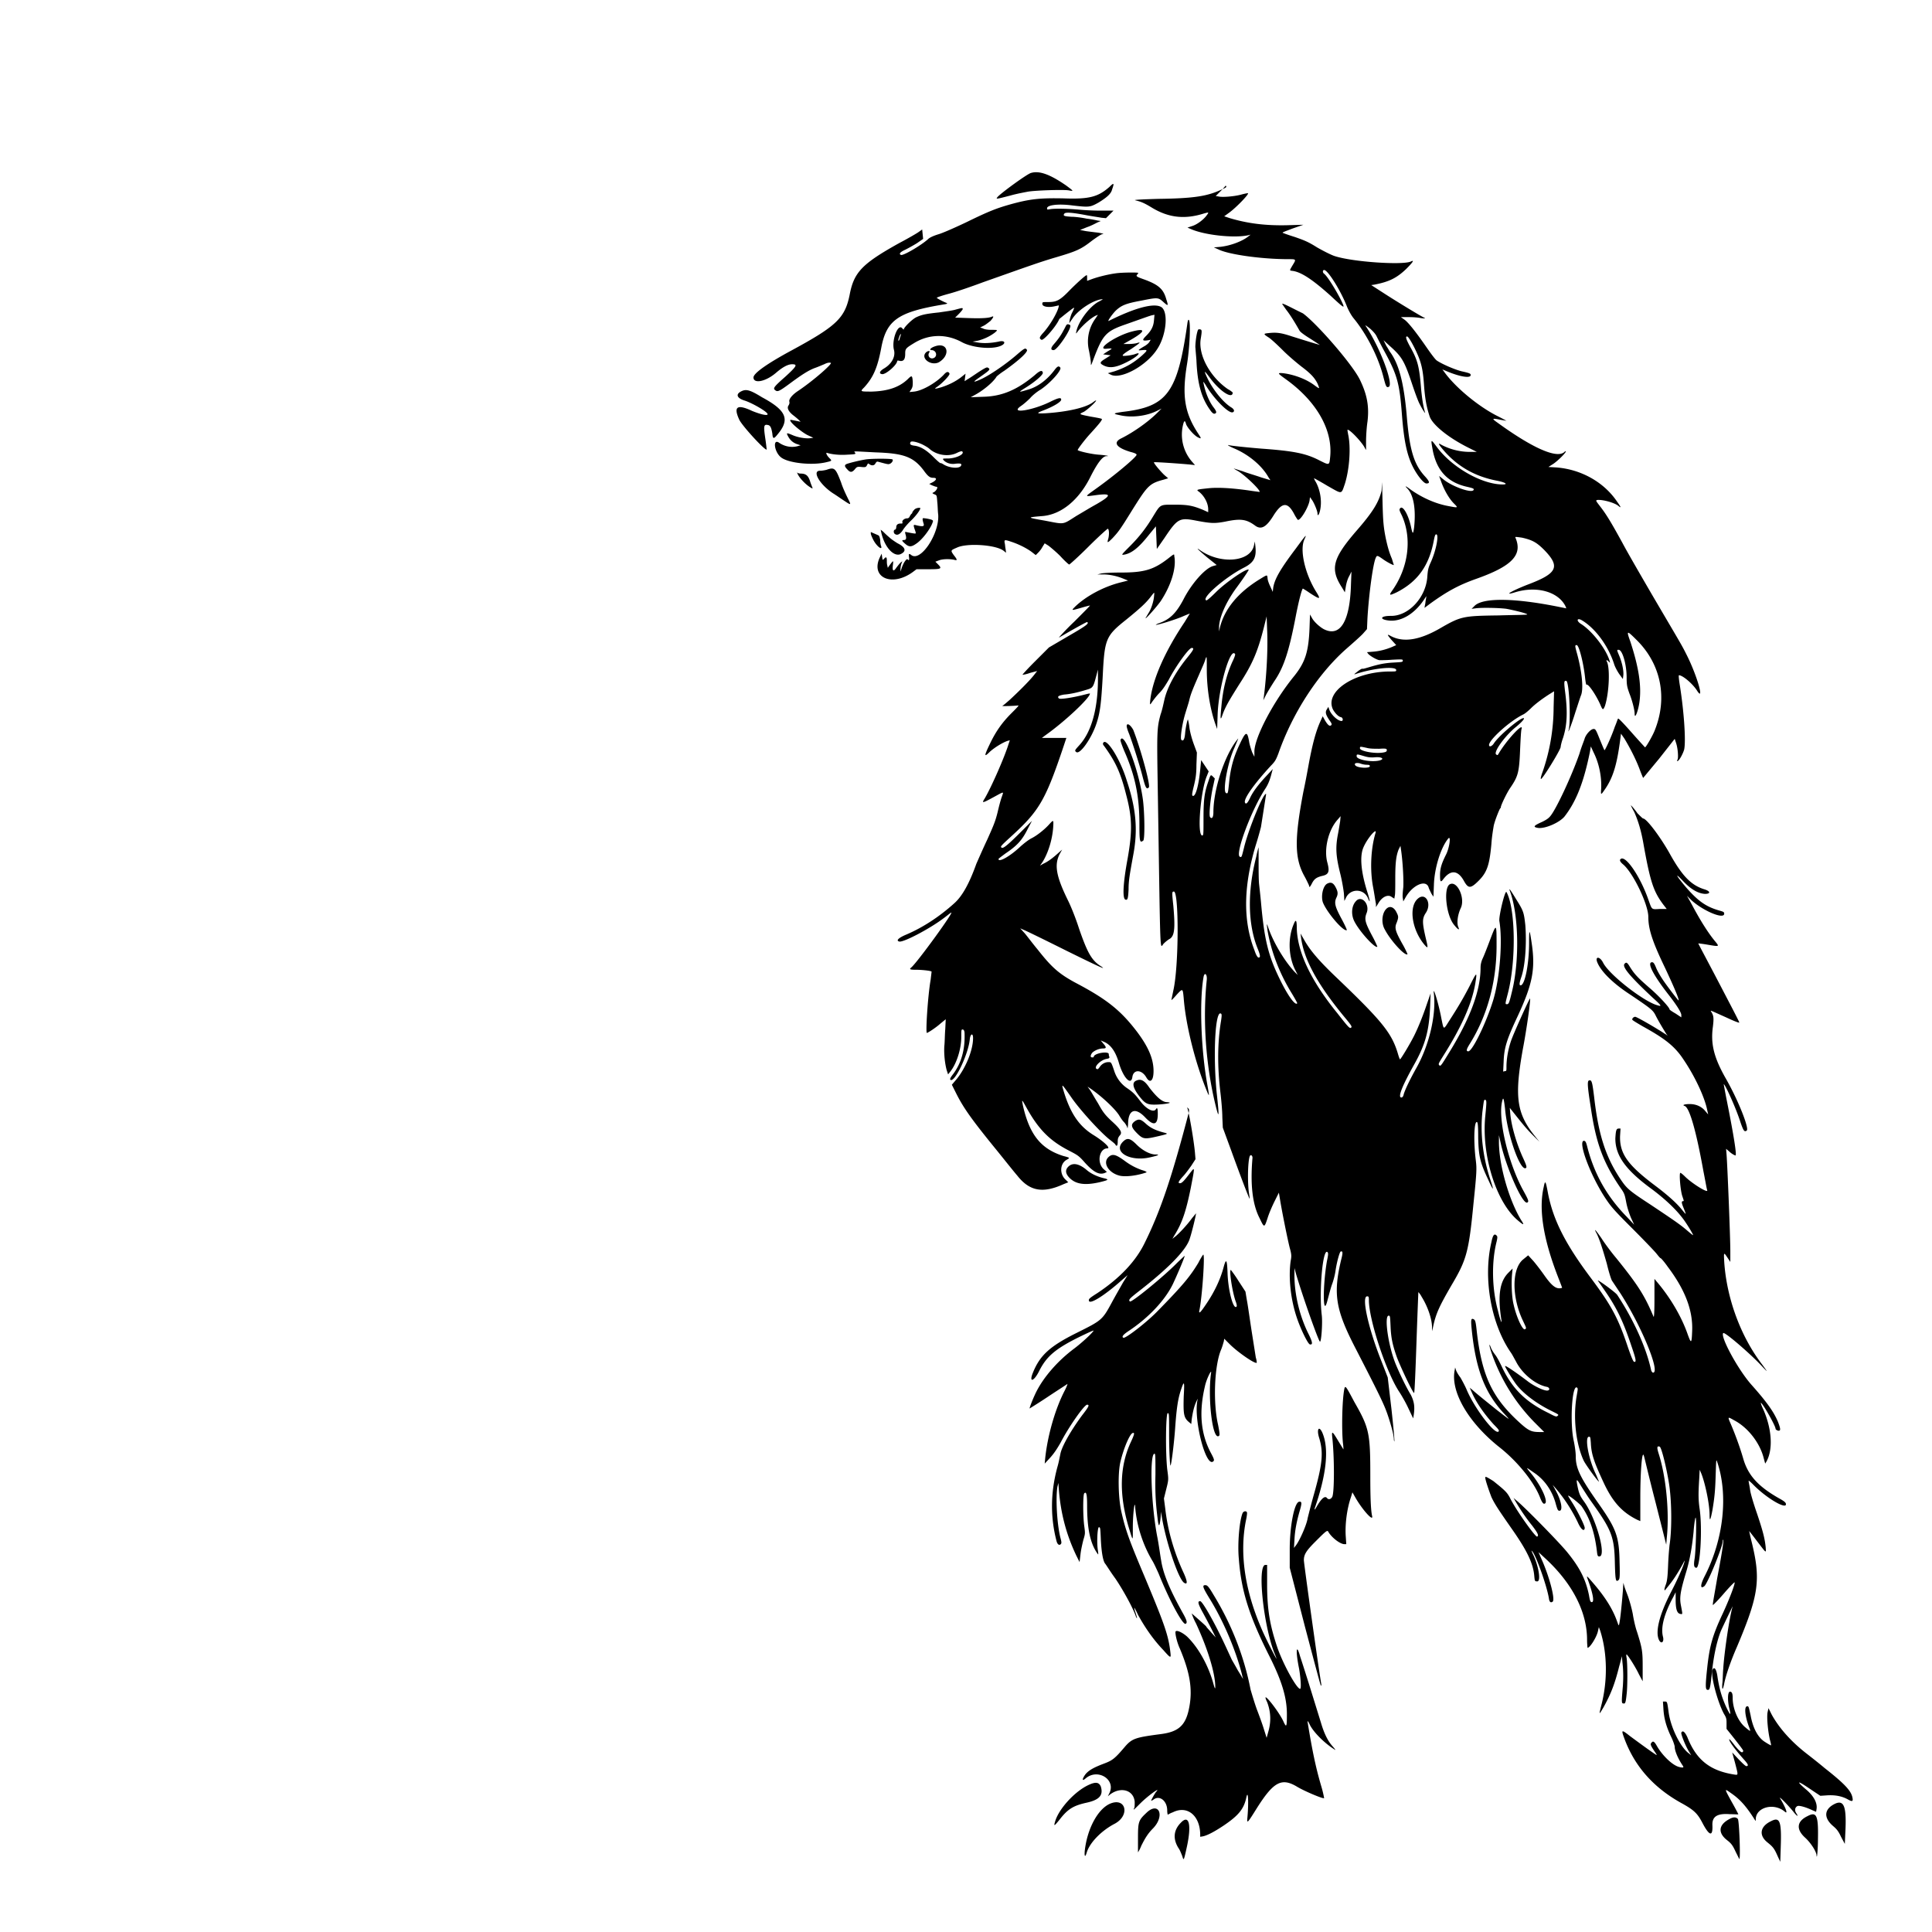<svg xmlns="http://www.w3.org/2000/svg" viewBox="0 0 410 410"><path d="M218.8 36.7c-.8.2-6.3 4.2-7.1 5.1-.4.5-.4.5 2.7-.3 1.4-.4 3.1-.7 3.6-.8 1.4-.3 7.8-.5 8.8-.3 1.1.2 1.1.2-.5-1-3.6-2.5-5.8-3.2-7.5-2.7m16.6 3c-2.4 2.1-4.3 2.6-9.7 2.4-5-.1-7.1.1-11.4 1.3-2.8.8-4.4 1.4-9.1 3.7-2.3 1.1-5 2.3-6 2.6-1 .3-1.9.7-2.2 1-1.4 1.3-5.3 3.6-5.8 3.4-.5-.2-.2-.6.9-1.1.6-.3 1.7-.9 2.5-1.4l1.3-.9-.1-1-.1-1-.7.5c-.4.3-2.3 1.4-4.2 2.4-7.9 4.4-9.6 6.2-10.5 11-1 4.9-2.8 6.6-12.2 11.7-5.2 2.8-8.2 4.9-8.2 5.8 0 1.4 2.6.9 4.8-1 1.4-1.2 2.5-1.8 3.4-1.8 1.2 0 1 .4-1.4 2.6-2.5 2.2-2.7 2.5-2.2 2.9.5.4.8.3 3.1-1.4 2.7-2 4-2.8 5.3-3.3.6-.2 1.5-.6 2-.8.6-.3 1-.4 1.4-.3.5.1-3.7 3.8-7 6-1.2.8-1.9 1.7-1.8 2.2.1.3 0 .6-.2.9-.3.5 0 1.2 1 2 .4.3 1 .8 1.2 1l.4.4-1-.2c-.5-.1-1-.2-1.1-.2-.1 0-.1 0-.1.1 0 .5 2.3 2.4 3.6 3.1l1.3.6-.7.1c-1.1.1-2.7-.2-3.8-.7-1.2-.5-1.3-.5-.8.4.4.7 1 1.3 2 1.6l.6.2-.7.2c-1.2.3-2.6.1-3.8-.7-1.5-1.1-1.1 2 .4 3.1 1.6 1.2 6.6 1.7 9.5 1 1.3-.3 1.3-.3.7-.9-.6-.6-.8-1.2-.5-1.1.9.3 2.5.5 4.1.4 2-.1 2.1-.1 1.8-.5-.2-.2-.1-.2.4-.2.3 0 2.1.1 4 .2 5.9.2 8 .9 10.2 3.8 1 1.4 1.4 1.6 2.1 1.6.9 0 .6.6-.5 1.1l-.4.2.6.3c.3.1.7.3.9.3.5 0 0 .9-.6 1.2-.3.1-.3.2.2.4s.5.2.6 1.6c.1.8.1 2 .2 2.7.3 4-3.7 10.1-5.7 8.6-.5-.4-.6-.3-.5.4.1.7 0 .8-.3.5-.2-.2-.8.6-1.2 1.7l-.3.9v-.6c0-.3.1-.8.2-1.1l.2-.5-.4.3c-.2.2-.6.7-.9 1.1-.6.9-.9.7-.7-.7.1-.9.1-.9-.6 0l-.5.7-.1-.5c-.1-.3-.1-.7-.1-1.1 0-.7-.2-.8-.6-.3-.3.3-.3.3-.4-.4l-.1-.7-.4.8c-2 4.3 2.6 6.3 7 3.1l.8-.6h2.5c2.8 0 3-.1 2-1.1l-.5-.5.8-.3c.8-.3 2.3-.3 3.2-.1.7.2.7 0-.1-1-.7-1-.7-1 .7-1.6 2.1-1 8.3-.6 9.9.7l.5.4-.1-.8c-.1-.4-.1-1-.2-1.3-.1-.7 0-.7 1.5-.2 1.5.5 3.1 1.3 4.2 2.1l.9.7.5-.5c.3-.3.7-.8.9-1.2l.5-.8.8.5c.4.3 1.6 1.3 2.5 2.2.9 1 1.8 1.8 1.9 1.8.1 0 2-1.7 4.1-3.8s4-3.8 4.1-3.8c.3.2.3 1.3.1 2.1-.3 1-.2 1 .9-.1 1.3-1.4 1.6-1.8 4.2-6 3.2-5.1 3.6-5.6 6.6-6.4l1-.3-.7-.6c-.7-.6-2.5-2.7-2.3-2.8.1-.1 5.8.3 7.8.5l.9.1-.7-.8a8.77 8.77 0 0 1-1.8-7.9c.2-.8.4-.8.6 0 .3.8 1.7 2.4 2.5 2.8.8.4.8.3 0-.9-2.8-4.3-3.4-7.9-2.3-14.6.6-3.7.8-9 .4-9.4-.1-.1-.2 0-.3.6-2.1 14.9-4.3 17.8-13.7 18.9-2.1.3-2.2.4-.7.7 2.5.6 5.7.2 7.9-.9l1-.5-.9.9c-1.9 1.9-5 4.1-7.6 5.4-1.9.9-1.1 2 1.9 2.9.8.2 1.3.4 1.3.6 0 .5-4.8 4.5-8.6 7.2-2.5 1.8-2.5 1.7-.2 1.4 3.6-.5 3.6 0 .1 2-1.1.6-2.9 1.7-4.1 2.4-3 1.9-2.4 1.8-6.6 1-4-.7-4-.7-.4-1 3.9-.4 7.5-3.4 9.9-8.1 1.6-3.2 2.7-4.6 3.5-4.6.9 0-.2-.2-1.5-.3-1.7-.1-4.6-.8-4.6-1 0-.2 1.5-2.2 2.7-3.5 2.1-2.3 2.6-3 2.4-3.1-.1-.1-1.2-.3-2.4-.5-2.5-.5-2.5-.5-1.4-1 .7-.4 2.6-2.1 2.6-2.4 0-.1-.3.1-.7.4-1.5 1.1-5.3 2-10 2.3-1.9.1-2.1 0-.5-.6 2.1-.8 3.8-1.8 3.8-2.3 0-.5-.6-.4-2.4.5-3.7 1.8-8.6 2.6-6.2.9.6-.4 1.4-1.1 2-1.7.5-.6 1.5-1.4 2.2-1.8 2.1-1.4 4.6-4.2 4.2-4.7-.3-.4-.6-.3-1.2.5-1.5 2-3.5 3.6-5.7 4.2-2 .6-2.1.6-.5-.4 2.1-1.3 3.8-2.8 3.7-3.2-.1-.6-.6-.5-1.7.5-3.7 3.1-6.9 4.5-10.9 4.6l-2.7.1.9-.5c1.7-.9 3.9-2.7 4.6-3.9.1-.1.8-.7 1.6-1.2 3.1-2.2 5.2-4.1 4.8-4.5-.3-.4-.5-.3-1.8.8-2.6 2.3-6.3 4.8-8.2 5.6-1.4.6-1.5.5-.2-.4 2.4-1.7 2.6-1.8 1.9-2.2-.2-.1-.6.1-2 1-.9.6-1.9 1.3-2.3 1.5l-.6.4.1-.8.1-.8-1 .8c-1.2.9-2.6 1.6-4.2 2.1-1.4.4-1.6.4-.7-.2 1.1-.8 2.6-2.4 2.5-2.7-.2-.5-.6-.5-1.2.2-1.6 1.7-4.5 3.4-6.3 3.6l-1 .1.4-.6c.3-.5.3-.8.3-1.6-.1-1.4-.2-1.4-1.1-.5-1.8 1.7-4.2 2.5-7.6 2.6-2.5 0-2.5 0-1.6-.9 1.9-2.1 2.8-4.1 3.6-8.3 1.1-6 3.6-7.7 13.3-9.3.7-.1.8-.2.6-.3-.8-.3-2.1-1-2.1-1.1 0-.1 1.2-.5 2.7-.9 1.5-.4 4.7-1.5 7.1-2.4 9.9-3.5 12.1-4.3 15.5-5.3 4.4-1.3 5.3-1.7 7.6-3.5 1.1-.8 2-1.4 2.2-1.4.7 0-.3-.3-1.5-.4-.7-.1-1.7-.2-2.2-.3l-1-.2 1.5-.6c.9-.3 1.8-.8 2.2-1l.7-.3-.7-.1c-.4-.1-1.4-.3-2.3-.4-.9-.2-2.4-.4-3.2-.4-1.6-.1-1.9-.2-1.5-.7.3-.3 1.7-.2 4.8.4 1.1.2 2.5.4 3 .5l1 .1.8-.8.8-.8h-2.7c-1.5 0-3.5-.1-4.5-.2-2.1-.2-5.3-.3-6.3-.1-.6.1-.6.1-.6-.2 0-.7 2.4-1 5.4-.6 3.5.4 3.7.4 5.5-.6 1.8-1.1 2.7-1.9 2.9-2.8.5-1.4.4-1.5-.6-.5m23.9.5c-3 1.4-5.7 1.9-13.4 2-3.5.1-5.4.2-5 .3 1.2.3 1.8.5 3.6 1.6 3.5 2.1 6.9 2.5 11 1.2 1.1-.3 1.1-.3.5.5-.6.8-2 1.9-3.1 2.2l-.9.3.7.3c2.9 1.3 9.3 2 12.3 1.3l.4-.1-.4.3c-1.3 1.1-4 2.1-6.2 2.3l-1.2.1.9.4c2.1 1.1 9.2 2.1 14.9 2.1 1.7 0 1.7 0 .9 1.3-.7 1.2-.7 1.1.1 1.2 1.8.3 4.1 1.8 7.9 5.2 2.9 2.7 3 2.7 2.7 1.9-.8-1.9-3.2-5.9-4-6.5-.4-.3-.3-.8 0-.8.8 0 3.6 4.5 4.9 7.9.4.9.9 1.8 1.4 2.4 2.7 3.3 5.2 8.1 6.3 12.5.5 1.9.6 2.2 1.1 2 1.1-.4-1.7-8.1-4.8-12.8-.3-.4-.1-.3.8.4.7.6 1.2 1.2 1.4 1.6.2.4.9 1.8 1.6 3.1 2.8 5.1 3.3 6.9 3.8 13.5.4 5.3 1 8.4 2.2 10.9.9 1.9 2.4 3.8 3 3.8.8 0 .7-.4-.3-1.5-2.4-2.6-3.3-5.7-3.9-13.2-.6-6.6-1.6-10.6-3.5-13.2-.1-.1-.4-.7-.8-1.3l-.6-1.2 1.2 1.1c2.7 2.4 3.2 3.2 4.9 8.3.6 1.8 1.3 3.7 1.6 4.2.6 1.2 1.3 2.2 1.1 1.7-.4-1.4-.6-2.8-.8-4.7-.4-5-.7-6.3-2.4-9.3-.8-1.5-1-2.1-.6-2.1.3 0 1.4 1.9 2.3 4 .8 1.9 1.1 3.4 1.3 6.4.2 2.7.5 4.5 1.2 6.6.6 1.7 3.8 4.4 8.2 6.6l1.8.9h-1.5a13 13 0 0 1-6-1.5c-.8-.5-.7-.2.4 1.1 3 3.5 6.7 5.6 11.3 6.5 2.1.4 2.6.9.9.8-4.4-.2-10.6-3.8-13.7-8.1-1.2-1.6-1.2-1.6-.7 1.1.9 4.2 3.2 6.6 7.2 7.5 1.3.3 1.6.4 1.4.7-.4.7-4.4-.7-6.3-2.2l-1-.8.4 1.1c.7 2 1.8 3.8 2.7 4.7 1 1 1 1-1.1.6-2.8-.5-5.6-1.8-7.9-3.4-1.2-.9-1.5-1-.9-.4 1.4 1.4 1.9 4.4 1.5 8.3-.2 1.5-.3 1.5-.6.2-.5-2.6-1.7-4.8-2.3-4.3-.3.3-.3.4.3 1.6 2.2 4.9 1.4 11.1-2.1 16-.7 1-.5 1 1 .3 4.5-2.3 6.9-5.7 7.9-11.1.2-1 .3-1.2.5-1.2.6 0 0 3.4-1.2 6-.5 1.1-.6 1.6-.7 3-.3 4.4-4 8.4-7.8 8.3-2.3 0-2.4.8-.2 1 2.5.2 5.2-1.4 7.2-4.3l.6-.9-.1.7c-.1.4-.1.9-.2 1.2l-.1.6 1.2-.9c3.6-2.6 6-3.9 9.6-5.2 7.7-2.7 10.1-5.1 8.5-8.8-.1-.2 0-.2 1.4 0 2.2.5 3.1 1 4.7 2.6 3.5 3.6 2.8 5-3.6 7.4-3.3 1.3-5.2 2.4-2.6 1.6 4.5-1.4 9.1-.2 10.7 2.9l.2.5-1.5-.3c-9.4-1.9-16-2-17.9-.3l-.7.7.8-.1c1.3-.2 5.2-.1 6.6.1 1.6.3 4.5 1 4.4 1.2-.1.1-2.8.1-6.1.2-7.6.1-8 .2-12.5 2.8-4.2 2.4-7.6 3-10.3 1.6-.9-.5-.9-.4.1.8l1 1.1-.9.4c-1.2.5-2.6.9-4.1 1l-1.2.1.3.4c.5.5 1.9 1.3 2.4 1.3.3 0 1.5 0 2.7-.1 2.1-.1 2.2-.1 2.2.2 0 .3-.2.3-1.9.4-2 .1-3.3.4-5.3 1-.7.2-1.3.4-1.4.3-.1 0-.5.2-1 .6-.5.4-.8.6-.6.6 3.8-1.3 8.8-1.8 8.8-.9 0 .3-.1.3-1.3.3-7.6 0-14 4.3-12.1 8.1.4.7 1.1 1.5 1.7 1.6.4.1.5.8.1.8-.8 0-2.2-1.3-2.6-2.4l-.2-.6-.3.5c-.4.6-.3 1.1.5 2.3.5.7.6.9.4 1.1-.3.3-.7 0-1.3-1l-.5-.9-.5 1.1c-1 2.2-1.7 5-2.4 8.7-.2 1.1-.7 3.9-1.2 6.2-1.9 10-1.9 14.1.2 17.9.5.9.9 1.8 1 2 0 .5.2.4.6-.4.5-1 1-1.3 2.1-1.6 1.5-.3 1.7-.9 1.2-2.8-.8-2.9.2-7 2.2-9.2l.6-.7-.1 1.1c-.1.6-.3 1.9-.5 2.9-.5 2.7-.4 4.5.5 8.1.4 1.6.7 3.4.8 4.3l.1 1.6.3-.6c.9-2.1 3.8-2.1 4.7 0 .5 1.2.5.7-.1-1.2-1.4-4.4-1.7-7.8-.8-9.7.9-2 2.9-4.2 2.5-2.9-1 3.3-1.2 7.9-.5 11.5.3 1.6.5 3.1.6 3.5v.7l.5-.8c.8-1.4 2.1-2 2.9-1.3l.5.3.1-.6c.1-.3.1-2 .1-3.7 0-3.4.2-4.8.7-6.1l.4-.8.1.7c.4 2.6.6 6.6.5 8.1-.1.9-.2 1.9-.1 2.3l.1.7.4-.7c1.5-2.8 4.5-4.1 5-2.2.1.3.4.9.6 1.3l.4.6.1-2.5c.1-3.5 1.4-7.8 3-9.8.7-.9.3 1.9-.4 3.3-1 2-1.3 3-1.3 4.4 0 1.4.1 1.6.6 1 1.6-2.2 3.2-2.1 4.5.3.9 1.6 1.4 1.6 3.1-.1 1.8-1.8 2.3-3.4 2.7-7.8.1-1.6.4-3.3.5-3.9.3-1.3 1.3-3.7 1.4-3.7.1 0 .1-.1.1-.2 0-.4 1.3-3.1 2-4.1 1.7-2.5 1.9-3.3 2.1-8.3.1-2.2.2-4 .3-4.2.5-1.6-3.3 2.5-4.9 5.3-.2.3-.2.3-.5.1-.6-.5 1.9-4 4.3-5.9 1.2-1 1.9-1.8 1.5-1.8-.8 0-5.3 3.8-6.3 5.4-.4.6-1 .8-1 .3 0-1.1 4.4-5.1 7.3-6.5.4-.2 1.1-.8 1.6-1.3.9-.9 2.5-2.1 4.1-3.1l.8-.5-.1 3.5a42 42 0 0 1-2.3 13.5c-.3.8-.5 1.5-.4 1.6.2.3 4.2-6.2 4.2-6.8 0-.2.2-1.1.5-1.9.9-2.8 1-5.7.4-10.1-.2-1.8-.2-2.1.3-2 .6.2 1 8.4.5 10.4-.3 1.2.7-1.4 1.4-3.7.5-1.5 1-3.1 1.2-3.6.6-1.4.2-5.1-.8-8.8-.5-1.8-.5-1.9-.1-1.9.5 0 1.5 4 1.8 7.1.1.8.2 1.4.3 1.3.4-.2 2 2.2 2.9 4.2.5 1.2.6 1.3 1 .3.9-2.8 1.1-8.1.4-9.4-.2-.4 0-.4.4 0 .3.3.3.3.2-.1-.7-2.5-3.7-6.4-6.1-7.9-1.1-.7-.8-1.4.3-.7 2.8 1.7 5.5 5.4 6.7 9.1.2.7.7 1.6 1.1 2.2l.8 1.1.1-.8c.1-1-.3-2.8-.9-4.2-.5-1.2-.5-1.2-.1-1.2.8 0 1.7 3.1 1.7 5.9 0 1.6.1 2 .6 3.4.6 1.5 1.1 3.5 1.1 4.3 0 1.2.7-.4 1-2.4.5-3.4-.1-7.4-1.9-12.9-.9-2.5-.8-2.5 1.4-.3 5.1 5.1 6.5 12.2 3.8 19-.4 1.1-1.9 3.7-2.1 3.7 0 0-1.3-1.4-2.8-3.1-1.5-1.7-2.8-3.1-2.9-3-.1 0-.3.8-.7 1.7-.7 2.1-2.1 5.1-2.2 5-.1-.1-.5-1.1-1-2.3-.8-2-.9-2.2-1.3-2.2-.6 0-1.6 1.1-1.9 2-.1.4-.7 1.8-1.1 3.2-1.7 4.9-5 11.9-6.2 13.3-.4.5-.9.8-1.7 1.2-1.8.8-2.1 1.1-.9 1.3 1.5.2 4.5-1.1 5.6-2.4 2.5-3.2 4.1-7.3 5.4-13.7l.2-1.2.6 1.3c1.2 2.4 1.7 5.2 1.6 7.6-.1 1.5-.1 1.5.8.2 1.8-2.6 2.6-5.5 3.3-11l.1-.8.7 1c1.1 1.8 2.4 4.3 3.2 6.4.4 1.1.8 2 .8 2l3.4-4.1 3.3-4.2.3.9c.4 1.2.5 3.2.3 3.5-.1.2-.2.3 0 .3.3 0 1.1-1.4 1.4-2.4.4-1.7 0-7.9-.9-13.6-.2-1.2-.3-2.2-.2-2.2.8 0 2.9 1.8 3.8 3.2 1.7 2.7.1-3-2.1-7.4-1.2-2.4-1.2-2.3-7.3-12.7-2.5-4.3-5.4-9.3-6.4-11.2-2.2-4-3.3-5.9-4.7-7.7-1-1.3-1-1.3-.6-1.4 1.2-.1 3.7.6 4.5 1.3.6.5.5.2-.3-.9-2.8-4.2-7.7-6.9-12.9-7.3l-1.7-.1 1.1-.7c1-.7 2.6-2.3 2.6-2.6 0-.1-.2 0-.4.2-1.7 1.3-6.8-1-14.1-6.3-1.3-.9-1.2-1 .7-.6l1.2.2s-.9-.5-2.1-1.1c-3.9-2-8.8-6-11.2-9.4l-.3-.4 1.2.5c2.7 1.1 4.8 1.4 4.8.7 0-.3-.1-.4-1.9-.8-1.6-.4-4.3-1.6-5.3-2.3-.3-.2-1.2-1.4-2.1-2.7-2-2.9-3.9-5.4-4.8-6l-.7-.5h1.7c1 0 2.1.1 2.5.2.7.1 1.2.1.7-.1s-5.3-3.1-8.1-4.9l-3.1-2 .7-.1c3.1-.6 4.7-1.4 6.7-3.3 1.5-1.5 1.8-2 1-1.6-1.7.8-12.5.1-16.3-1.2-.8-.3-2.2-1-3.6-1.8-1.9-1.2-2.7-1.5-4.7-2.2-1.3-.4-2.4-.8-2.6-.9-.1-.1.8-.4 2.1-.9l2.3-.8-3.5.1c-4.7.1-8.4-.4-12.1-1.5l-1.2-.4 1.1-.8c1.5-1.1 4.4-4.1 3.9-4.1-.1 0-.7.1-1.4.3-1.5.4-4 .6-4.8.4l-.6-.1 1.1-1.1c.6-.6 1-1.1 1-1.1.4.3-.1.5-.8.8M236.8 58c-1.5.2-3.6.7-5 1.2l-1.1.4V59c0-.4 0-.6-.1-.6-.2 0-1.7 1.3-3.5 3.1-2.2 2.3-2.9 2.6-4.7 2.6-1.2 0-1.2 0-1.2.4 0 .6 1.3.8 2.6.5.5-.1.9-.2.9-.2 0 1-1.7 4-3.2 5.7-1 1.1-1 1.3-.5 1.6.4.3 3.2-2.9 3.8-4.4.1-.1 2.7-2.2 3.1-2.4.1-.1 0 .3-.3.9-.3.5-.5 1.3-.6 1.7l-.1.7.7-1c1.2-1.9 4.7-4.1 6.4-4.1.1 0-.4.3-1 .6-1.9 1.1-4.2 4.2-4.6 6.3-.1.5-.1.5.5-.3 1.1-1.3 2.6-2.6 3.6-3.1l.5-.2-.6.9a8.29 8.29 0 0 0-1.3 6.7c.2 1 .4 2.2.4 2.6 0 .7 0 .7.6-.9 1.9-5 2.6-5.8 6.6-7.2 4-1.4 5.3-1.9 5.8-2l.5-.1-.1 1.1c-.1 1.4-.6 2.3-1.7 3.4-.9.9-.8 1.1.5.9l.5-.1-.3.5c-.2.3-.7.7-1.1.9-1.5.9-1.4.9-.4.8 1.2-.1 1.2 0 0 1.1-1.8 1.6-3.5 2.6-5.9 3.4l-1.4.4.6.3c2.1 1.1 7.5-1.8 9.8-5.3 2-2.9 2.5-7.9 1-9-1.5-1-5.6.1-11.2 2.9-.4.2.7-1.4 1.5-2.2 1.2-1.1 2.1-1.5 5.4-2.1 3.5-.7 3.6-.7 4.7.3 1 .9 1.1.9.6-.6-.6-2.2-1.7-3.1-4.7-4.2-1.7-.6-1.8-.7-1.4-1.1.1-.1.2-.3.1-.3 0-.1-3.3-.1-4.7.1m35.3 6.5s.4.6.9 1.3c.8 1 1.9 2.8 2.8 4.4.2.3 1 .9 2.3 1.7 1.1.7 2 1.3 2 1.3s-.8-.2-5.9-1.8c-2.4-.8-3.3-.9-5.1-.7-1 .1-1 .2.1.9.5.3 1.9 1.6 3.1 2.8 1.2 1.2 3 2.7 3.9 3.4 2 1.5 2.8 2.4 3.4 3.6.5 1.2.5 1.2-.6.4-1.7-1.3-4.3-2.3-6.7-2.6-1.3-.1-1.2 0 .6 1.3 6.4 4.6 9.9 10.6 9.4 16.3-.2 2-.1 2-2.3.9-2.9-1.5-5.5-2-12.4-2.5-3.6-.3-6.2-.6-6.7-.7-.7-.2-.1.2 1.1.7 3 1.3 5.8 3.6 7.2 6.1l.4.6-2-.6c-1.1-.4-2.9-.9-3.9-1.3-1-.3-1.9-.6-1.9-.6s.4.3.8.5c1.6.9 5 4.2 4.7 4.5l-1.5-.2c-3.9-.6-7.1-.8-9.2-.6-2.8.3-2.8.3-2.1.8 1.1.9 1.9 2.4 1.9 3.7v.6l-1.1-.5c-2.2-.9-3.2-1.1-6.1-1.1-3.1 0-2.9-.1-4.5 2.5-1.5 2.5-3 4.4-4.9 6.3-1.9 1.9-1.9 1.9-1.2 1.8 1.6-.3 3.1-1.5 5.3-4.3l1.4-1.7.1 2.4.1 2.4 1.6-2.3c2.8-4.2 3.2-4.4 6.8-3.7 3.2.6 3.9.6 6.1.2 3.3-.7 4.5-.5 6.3.8 1.3 1 2.4.4 3.9-2 1.8-2.9 3-3.1 4.4-.5.3.6.7 1.2.8 1.3.5.3 2.2-2.5 2.5-4l.1-.8.5.7c.5.8 1.1 2.3 1.1 2.8 0 .6.3.3.5-.5.5-2 .1-4.4-.8-6.1-.3-.5-.5-.9-.4-.9 0 0 1.3.7 2.8 1.6 3.2 1.8 2.9 1.9 3.7-.4 1-3.2 1.3-7.8.7-10.5-.1-.6-.2-1-.1-1 .5 0 2.7 2.3 3.5 3.6.2.4.4.7.4.7v-1.8c0-1 .1-2.9.3-4.2.4-3.3-.1-5.8-1.6-8.9-1.6-3.3-9.2-12-12.1-14.1-2.1-1-4.4-2.3-4.4-2m-69.3 1.2c-.6.2-2.2.4-3.5.6-2.9.3-3.7.5-4.8 1-.9.4-2.7 2.2-2.7 2.6 0 .1-.1 0-.3-.2-.9-1.2-2.3 2.4-1.8 4.5.4 1.4-.4 3-2.1 4-1 .6-1.1 1.1-.4 1.2.8.1 3.2-2 3.2-2.8 0-.1.3-.1.6 0 .8.1 1.1-.4 1.1-1.5s.1-1.2 1.9-2.3c3.1-1.9 6.8-2 10.1-.2 2 1.1 5.9 1.6 8 .9 1.5-.5 1.3-1.4-.2-1-1.5.3-3 .4-4.3.2l-1.2-.2 1.1-.2a10 10 0 0 0 3.6-1.7c.7-.6.7-.6-.7-.6-.7 0-1.5-.1-1.8-.3l-.6-.2.8-.4c.4-.2 1-.7 1.4-1 .6-.7.8-1.1.3-.9-.6.3-2.2.4-5 .3l-2.8-.1.8-.8c.4-.4.8-.9.8-1 0-.3 0-.3-1.5.1m23.5 3.3c-.1.1-.3.6-.6 1.1-.6 1.2-1.4 2.2-2.1 3-.6.7-.7 1.2 0 1.2.8 0 4-4.8 3.5-5.3-.3-.2-.6-.3-.8 0m27.8 1.4c-.3 1-.5 3.2-.4 3.5 0 .2.1 1.3.2 2.5.2 5.1 1.1 8.1 2.9 10.6.4.6.7.8.9.8.6-.1.5-.5-.2-1.4-.9-1.2-1.7-3.1-2.1-5.1-.1-.4 0-.3.4.3 1.6 2.8 4.9 6.2 5.8 5.9.5-.2.3-.7-.4-1.1-1.7-1.1-3.7-3.6-4.9-6-.9-1.9-.8-1.9.4-.3 2.2 3 4.9 4.7 4.9 3.2 0 0-.4-.4-1-.7-3.8-2.6-6.3-7.2-5.8-10.6.3-1.8.3-2.1-.2-2.1-.3-.1-.4.1-.5.5m-14.4.1c-3.5 1.1-7.2 3.8-4.8 3.5 1.3-.1 1.3-.1.1.6l-.9.6.8.1.8.1-1.1.7c-1.3.8-1.3 1-.3 1.5 1.3.6 2.7.4 5.3-1 1.7-.9 2.8-2 1.4-1.5-.7.3-2.5.5-2.7.4-.2-.1.2-.5 1.7-1.4 1.9-1.3 2.3-1.6 1.3-1.3-.3.1-1.1.2-1.7.2h-1.2l1.6-.9c3.3-1.9 3.2-2.6-.3-1.6M191 71.6c-.1.4-.2.7-.3.7-.1 0-.1-.2.2-1 .3-.7.4-.5.1.3m7.4 1.9c-.9.3-1.3.8-.7.8.9 0 1.3 1.1.6 1.6-.8.5-1.6-.3-1.1-1.1.3-.4-.3-.4-.7 0-1.2 1.2 1 2.9 2.7 2.1 2.6-1.5 2-4.4-.8-3.4m-41.2 9.6c-1.1.6-.8 1.4.8 1.9s4.9 2.4 4.9 2.9c0 .4-1.6 0-3.3-.7-3.2-1.5-4-.9-2.7 1.9.7 1.4 5.5 6.6 5.8 6.3 0 0-.1-1.1-.3-2.4-.4-2.7-.3-3 .6-2.8.5.1.7.6.9 1.8.1 1.2.3 1.2 1.1.2 2.7-3.2 1.9-5.1-3.3-7.9-2.6-1.6-3.4-1.8-4.5-1.2m38.5 11.2c.6.3 1.3.7 1.6 1 1.5 1.3 4 1.7 5.8.8.6-.3 1-.4 1.1-.3.6.6-1.4 1.5-3.1 1.5-1 0-1.1 0-.9.3.5.6 1.5 1 2.6.8 1.1-.1 1.4 0 1.1.5-.5.6-2.4.4-3.6-.3-.3-.2-.7-.4-.7-.3-.1 0-.7-.5-1.5-1.3-1.5-1.5-2.7-2.2-3.9-2.4-.9-.1-1.2-.3-1-.7 0-.4 1.2-.2 2.5.4m-12 3.2c-1.3.2-3.7.8-4.1 1-.4.2-.4.5.2 1.1.6.7 1 .7 1.6 0 .4-.5.5-.6 1.4-.5.9.1 1 0 1.2-.4.2-.4.2-.4.5-.2.5.4 1.1.3 1.3-.2.2-.3.3-.4.6-.3 1.9.5 2.1.6 2.5.4.4-.2.7-.7.5-.9-.2-.2-4.5-.2-5.7 0m-8.3 2.2c-.4.1-1 .2-1.3.2-1.9-.1-.2 2.9 2.7 4.8.5.3 1.5 1 2.1 1.4 1.8 1.2 1.8 1.2 1-.4-.4-.8-1.1-2.3-1.4-3.3-1.2-3.1-1.4-3.3-3.1-2.7m-6.2.7c.3.9 1.8 2.5 2.9 3.1.3.2.4.2.3 0 0-.1-.3-.7-.5-1.4-.4-1.2-.9-1.6-2-1.6-.3 0-.6-.1-.7-.2-.1-.2-.1-.2 0 .1m124 3.7c-.6 2.5-1.9 4.6-5.3 8.5-5.1 5.9-5.7 8.1-3.1 12.1l.6 1 .2-1.2c.1-.7.4-1.7.7-2.2l.5-1-.1 2.6c-.2 8-2.3 11.4-5.8 9.6-.9-.5-2.1-1.6-2.5-2.4l-.4-.7-.1 2.9c-.2 5-.9 7.2-3.2 10.1-4.5 5.5-8.4 13-8.5 16v1.2l-.5-1c-.2-.6-.5-1.5-.6-2.1-.4-2.4-.7-2.4-2 .4-1.4 2.9-2 5.3-2.3 8.5-.2 1.8-.2 2.1-.6 1.9-.8-.3.3-6.5 1.8-9.7.9-2.2 1-2.2.3-1.3-2.6 3.5-4.8 10.4-4.8 15.1 0 1-.3 1.5-.7 1-.3-.4.1-4.3.7-6.8l.3-1.4-.4-.4c-.5-.5-.5-.4-1 1.1-.8 2.3-1 3.8-1 7.8 0 3.5 0 3.6-.3 3.6-1.1-.2-.3-9.5 1-12.6l.4-1-.8-1.2-.8-1.2-.2 2.1c-.3 3-.9 5.5-1.5 5.5-.3 0-.3-.3.2-2.3.3-1.3.5-2.2.5-4.3l.1-2.6-.7-1.9c-.4-1.1-.8-2.6-.9-3.5-.1-.9-.3-1.6-.3-1.6-.1-.1-.5 1.7-.6 2.9-.1 1.3-.4 1.8-.8 1.4-.3-.3.2-3.6.9-5.8.3-1 .7-2.2.8-2.7.3-1.2.6-2 2-5.2.6-1.4 1.3-2.9 1.4-3.4.3-.8.3-.8.3 2.2 0 4.1.7 8.3 1.8 11.5l.4 1.1.1-3.1c.2-5.7 2.7-14.4 3.7-12.8.1.1-.2.9-.6 1.7-1.3 2.9-2 6-2.3 9.4-.3 3-.2 3.1.3 1.6.6-1.6 1.3-2.8 3.5-6.3 2.8-4.3 3.9-6.9 5.2-12l.6-2.4.1 2.7c.2 4.1-.1 9.8-.7 14.4l-.1.7.5-1c.3-.6 1.1-1.9 1.8-3 2-2.9 3.1-6.2 4.5-13.4.7-3.7 1.4-6.3 1.6-6.3 0 0 .7.4 1.4.9 2.3 1.5 2.5 1.5 1.3-.4-2.3-3.8-3.4-8.7-2.4-10.9.6-1.3.4-1.1-1.8 1.9-3.4 4.5-4.5 6.5-4.8 8.3l-.1.9-.5-1.1c-.3-.6-.6-1.4-.6-1.8-.1-.8 0-.8-1.8.3-4.5 2.8-7.3 6.2-8.3 10.1l-.2.9v-.8c0-2 1.3-5.1 3.5-8.2 2-2.7 2.8-4 2.8-4.1-.4-.4-4.9 2.7-7 4.8-1 1-1.9 1.8-2 1.7-1.2-.4 4-4.9 7.9-6.9 2.2-1.1 2.8-2.2 2.5-4.7l-.1-.9-.2.9c-.8 3.5-7.2 4-11.5.9-1-.7-.2.1 1.6 1.6l2 1.6-.7.2c-1.7.4-4.7 3.8-6.4 7.2-1.5 2.8-2.8 4.1-5 4.9-.6.2-.9.4-.8.4.5 0 3.8-1 5.5-1.7.9-.4 1.7-.7 1.7-.7l-1.1 1.8c-4.1 6.1-6.8 12.1-7.3 16.6-.1 1.1-.1 1.1.5.2.3-.4.9-1.2 1.5-1.8.7-.7 1.3-1.7 1.9-2.7 1.5-2.9 4.3-6.8 4.9-6.8.6 0 .4.4-.9 2-2.6 3.2-4.3 6.4-4.9 9-.2.9-.5 2.3-.8 3.1-.8 2.9-.8 3.7-.6 16 .6 37.6.4 33.4 1.3 32.6.3-.3.9-.8 1.3-1 1-.7 1.1-2.4.7-7-.3-2.8-.3-3 .1-3 1.1-.2 1.1 15.8-.1 21-.2 1-.4 1.9-.4 2 0 .1.5-.4 1.1-1.1 1.3-1.4 1.3-1.4 1.5.7.4 5.4 2.3 13.2 4.7 19.2.8 2 .8 1.9.3-.9-1.3-7.2-1.7-17.5-.8-22.7.2-1.2.8-.7.7.5-.9 8.5-.2 18.1 1.8 26.4.8 3.3.9 3 .3-2.4-.8-8.2-.3-17.6.9-16.8.2.1.2.4 0 1.7-.7 4.3-.8 9.3-.1 15.1.2 1.7.4 4 .4 5.2l.1 2.2 1.8 4.9c2.1 5.8 3.8 10.2 3.9 10.2 0 0 0-.4-.1-.9-.4-2.4-.3-6.9.1-8.1.2-.5.6-.2.6.3-.5 5.7 0 9.9 1.5 12.8 1 2.1 1 2.1 1.7 0 .3-1 1-2.6 1.5-3.6l.9-1.8.3 1.8c.4 2.4 1.5 7.9 2 9.9.4 1.4.4 1.8.2 2.8-.5 3.6 0 8.3 1.4 12.3.8 2.3 2.3 5.4 2.7 5.4.6.1.6-.4-.3-2.2-1.9-3.8-3-8.4-3-12.5v-1.5l.3 1.1c1.4 4.8 4.7 14.1 5.1 14.5.3.3.6-4 .4-5.6-.6-5 .2-14.2 1.2-13.4.2.2.2.5-.1 1.9-.9 5.2-.9 12.3.1 8.4.3-1.1.7-2.7 1-3.5.3-.8.6-2 .7-2.7.3-2.1.9-4.1 1.1-4.2.5-.2.5.3.1 1.8-1.7 7.2-1.2 10.5 3.1 18.8 5.1 9.9 6 11.8 6.7 13.8.8 2.3 1.4 4.6 1.4 5.4 0 .3.1.5.1.5.1 0-.2-3.1-.6-6.8l-.8-6.8-1.4-3.6c-2.7-6.8-4.2-13.5-3-13.6.3 0 .4 0 .4.8 0 4.2 3.7 15.3 6.4 19.4.6.9 1.5 2.5 2 3.6l1 2.1.1-.6c.3-1.9.1-3-.6-4.4-1.1-1.8-2.5-4.8-3.2-6.5-1.6-3.9-2.5-10.3-1.5-10.3.3 0 .3.1.4 2.2.1 2.5.4 3.9 1.3 6.5.6 1.7 3.4 7.7 3.7 7.7.1 0 .3-4.8.5-10.7.2-5.9.4-10.7.4-10.7s.4.4.7 1c1.2 1.9 2.2 4.6 2.2 6.5v.8l.2-.8c.6-2.9 1.3-4.4 3.9-8.9 3.2-5.4 3.7-7 4.7-17.4.7-6.7.7-7.4.5-9.1-.5-3.9-.4-8.2.2-8.2.2 0 .3.6.3 3.4.1 3.9.4 5.2 2.2 9 1.1 2.4 1.2 2.3.3-.4-1.5-4.6-2.1-9.6-1.6-14.2.3-2.3.3-2.6.6-2.5.3.1.3.4 0 3.5-.8 8.1 2.2 17.9 6.7 21.9 1.5 1.3 1.7 1.3.9.1-2.6-4.3-4.7-11.7-4.7-16.6v-1.4l.4 1.8c1.2 5.2 4.6 12.9 5.6 12.5.4-.2.3-.5-.8-2.5-3.1-5.6-5.3-14.6-4.6-18.6.3-1.5.4-1.3.7 1.2.5 5.8 3.4 13.7 4.5 12.5.1-.2 0-.6-.6-1.9-1.4-3-2.6-7-2.8-9.7l-.1-1.1.4.5c2.3 2.9 3.1 3.9 4.4 5.2l1.5 1.5-1.2-1.5c-3.7-4.7-4.1-8.3-2.3-18.3.7-3.6 1.7-10.5 1.5-10.6-.1-.1-3.4 7.2-4 8.9-.7 2-1 4.1-1 5.6 0 .8 0 .9-.3.9l-.4.1.1-2.1c.1-3 .7-4.8 3-9.7 3.2-6.9 3.8-10.1 2.9-15.8-.4-2.7-.5-2.7-.5.3 0 4.5-.9 9-1.8 9-.3 0-.3-.4.1-1.6.9-2.5 1.2-7.3.9-11.2-.3-2.7-.4-3-1.9-5.4-1.4-2.3-1.6-2.5-1.4-1.9 1.9 5 2.1 14.7.5 21.3-.6 2.5-.7 2.8-1.1 2.8-.4 0-.4 0 .2-2.3 1.8-7 1.6-18.1-.3-21.5-.3-.5-1.7 5.3-1.5 6.2.7 4.2.1 12-1.3 16.7-1.4 4.6-4.4 10.9-5.3 10.9-.5 0-.4-.4.2-1.4 3.8-6 5.8-13.3 5.8-21 0-4.8 0-4.9-1.4-1.2-.6 1.6-1.3 3.4-1.6 4-.3.7-.4 1.3-.4 1.9 0 4.7-2.1 10.5-6.5 17.7-1.9 3.1-2 3.3-2.3 2.9-.2-.2 0-.5.8-1.8 4-6.3 6.2-11.3 6.9-15.6.4-2.5.3-2.4-1.2.6-1.5 2.9-2.6 4.7-4.4 7.5-1.2 1.9-1.1 1.9-1.6-.5-.6-3.3-1.9-7.4-1.6-5.3.5 4.5-1 10.9-3.7 15.7-1.4 2.5-2.4 4.6-2.7 5.6-.1.5-.3.7-.5.7-.8 0 .1-2.3 2.6-6.8 2.5-4.4 3.3-7.4 3.5-12.6l.1-2.7-.8 2.3c-.8 2.4-1.8 4.9-2.7 6.7-.9 1.8-2.9 5.1-3 5-.1-.1-.3-.7-.5-1.4-1.3-4.2-3.3-6.7-12.7-15.7-3.8-3.6-5.8-5.9-7.1-8.2l-.8-1.4.1.8c.6 4.7 3.5 10 9.2 16.9 1.5 1.8 1.7 2.1 1.4 2.3-.3.2-.7-.3-2.9-3.1-5.7-7-8.5-13.1-8.6-18.1 0-1.6-.2-1.9-.6-.9-1.3 2.9-1.2 6.8.2 9.7l.6 1.2-.7-.7c-2.3-2.5-4.6-6.5-5.6-9.5-.3-.9-.3-.7-.1.8.8 4.6 2.6 9.2 5.2 13.4.6 1 1.1 1.9 1.1 2-.4.6-2-1.6-3.7-5.1-2.5-5.1-3.3-8.5-4-16.4-.1-1.1-.3-2.9-.4-3.8-.1-1-.1-3.1-.1-4.8v-3s-.3.9-.5 2c-1.9 7.4-1.8 14.3.3 19.5.6 1.5.6 1.9.2 1.9-.2 0-.5-.4-.9-1.6-2.5-6.4-2.3-14 .5-22.9.4-1.3.8-2.8.9-3.2l1.1-7c-.5-.5-3.8 7.6-4.7 11.4-.5 2-.5 2.1-.9 1.9-1-.6 2.4-9.8 5.4-14.4.6-.9.9-1.7 1.2-2.7l.4-1.5-1.1 1.2c-1.9 2-3.1 3.6-3.7 4.9-.5 1.1-.9 1.5-1.1 1-.3-.8 2-4 5.5-7.8.9-.9 1.1-1.3 1.6-2.6 3-8.6 8.4-16.9 14.4-22.2 1.6-1.4 3.3-2.9 3.7-3.4l.7-.8.1-2.3c.3-5.1 1.2-11.8 1.8-12.9.2-.5.4-.4 1.4.3.8.6 2.3 1.4 2.4 1.3 0 0-.2-.6-.4-1.3-.6-1.4-.9-2.5-1.3-4.3-.5-2.5-.6-3.7-.7-7.8l-.1-4.2-.1 1.8m-99.2 4.1c-.2.2-.4.5-.4.6 0 .1-.1.2-.1.2-.1 0-.2.2-.4.5-.1.3-.3.5-.6.5-.6 0-1.1.5-1 .8.1.3 0 .3-.4.3-.6 0-.9.3-.9.8 0 .2-.1.5-.3.5-.3.1-.3.7 0 .9.5.4 1.1.1 1.7-.8.3-.5 1-1.3 1.6-1.9 1.2-1.1 2.2-2.5 2.1-2.8-.2-.1-1 0-1.3.4m1.8 2c0 .2.1.6.2.9.2.6-.1.7-1.4.4-.8-.2-.8-.2-.5.8.2.5.3.9.2.9-.1.1-1.5-.2-2-.3-.2-.1-.3 0-.1.6.2.8.1 1.1-.4 1.1s-.4.2.3.8c.8.7 1.3.7 2.3 0 1.4-.9 3.3-3.5 3.6-4.8 0-.2-.2-.3-.6-.4-.4-.1-.9-.2-1.1-.2-.5-.1-.5 0-.5.2m-8.8 2.7c.7 3.3 2.8 5.5 4.3 4.6 1.1-.6.8-1.4-.8-2.2-.5-.3-1.4-.9-1.8-1.3-.5-.4-1.1-1-1.3-1.2l-.5-.4.1.5m-2.2.3c0 .2.2.7.5 1.3.7 1.4 2 2.4 1.7 1.4-.1-.2-.2-.8-.2-1.3-.1-.6-.2-.9-.4-1-.2-.1-.7-.3-1.6-.7v.3m63 5.4c-3 2.3-5 2.9-9.9 2.9-2.2 0-3.7.1-4.2.2l-.8.2h1.2c1.5 0 3.1.4 4.3.9l1 .4-1.6.4c-3.6.9-7.3 2.9-9.6 5.1-.9.9-.9.9 1.2.3 1-.3 1.8-.5 1.9-.5s-1.4 1.5-3.3 3.4a54.2 54.2 0 0 0-3.3 3.4c.1 0 1.4-.8 3-1.7 1.6-.9 2.9-1.6 3-1.6.5.3-.2.8-4 3l-4.1 2.4-2.9 2.9c-1.6 1.6-2.8 2.9-2.7 2.9.1 0 .8-.1 1.6-.4l1.5-.4-.7.9c-1.2 1.5-3.7 3.9-5.1 5.2-.8.7-1.5 1.3-1.6 1.3-.2.1 2.9 0 3.4-.1.2 0-.5.7-1.5 1.7-2 2-3.3 3.9-4.5 6.4-1.3 2.7-1.3 3 0 1.7 1-.9 2.8-2 3.8-2.3l.4-.1-.3.9c-.8 2.6-3.5 8.8-5 11.4-.7 1.1-.6 1.1 1.8-.2s2.2-1.3 1.8-.1c-.2.5-.6 2-.9 3.3-.5 2-.9 2.9-2.2 5.8-.9 1.9-1.9 4.2-2.3 5.1-1.5 4.2-3 6.9-4.7 8.4-3.1 2.8-6.6 5.1-10.1 6.6-1.7.7-2.3 1.3-1.6 1.5.8.3 6.5-2.7 9.4-4.9.7-.5 1.4-1.1 1.6-1.2 1.1-.8-7.1 10.5-8.4 11.6-.5.4-.3.5 1 .5 1.2 0 3.2.2 3.3.4l-.2 1.7c-.6 3.4-1.1 11.3-.8 11.3.2 0 1.9-1.1 2.9-2l1.1-.9-.1 2.1c-.1 1.1-.1 2.8-.2 3.6-.1 1.6.1 3.6.5 5.1l.3.9.4-.5c1.4-1.7 2.4-4.9 2.4-7.4 0-1.6 0-1.7.4-1.6.2.1.3.4.3.9.1 3.4-.7 6.2-2.4 8.5-.7.9-.8 1.2-.5 1.3 1 .2 3.7-5.6 4-8.6.1-1.2.7-1.5.7-.3 0 2.5-1.5 6.2-3.4 8.6l-1.1 1.3.9 1.8c1.6 3.2 3.4 5.7 8.7 12.2 1.7 2.1 3.6 4.5 4.3 5.3 2.6 3.3 5.4 3.8 9.8 1.8l1-.4-.5-.5c-1.4-1.2-1.3-3.5.2-4.3.7-.4.7-.4-.8-.8-4.7-1.5-7.1-4.5-8.5-10.6-.3-1.5-.3-1.5.7.3 2.6 4.7 5 7.1 9.1 9.2 1.7.9 2 1 3.3 2.5 1.9 2.1 3.1 2.7 4.3 2.2l.4-.2-.7-.6c-1.5-1.4-.9-4.4.8-4.4.8 0-.8-1.5-2.9-2.8-3.1-1.9-4.9-4.6-6.3-9.1-.6-2-.6-2 1.5 1 1.9 2.8 6.6 7.9 8.4 9.2.5.4 1 .8 1 .9.3.5.5.2.5-.6 0-.7.1-.9.4-1.3.6-.6.4-1.2-1.7-3.1-1.5-1.4-1.9-2-2.9-3.8-.7-1.1-1.4-2.4-1.7-2.8l-.5-.7.6.4c2.6 1.8 5.3 4.4 6.1 5.7.3.5.7 1.1 1 1.4.3.3.6.8.7 1.1.1.4.1.3.2-.6 0-3.1 1.5-3.7 3.6-1.5 1.8 1.9 2.7 1.7 2.7-.7 0-1.1-.1-1.5-.4-1-.5.8-2.1-.1-3.3-1.7-1-1.3-1.4-1.8-2.7-2.7a7 7 0 0 1-2.8-3.6c-.7-2.1-.7-2-1.3-2-.7 0-1.4.4-1.8 1-.2.3-.4.5-.5.5-1.1-.2.6-2 2-2.2.5-.1.6-.2.5-.5-.1-.2-.1-.4-.1-.5 0-.7-3.2-.2-3.2.6 0 .1-.2.1-.3.1-.5 0-.4-.5 0-1 .5-.5 1.5-.9 2.3-.9.8 0 .7-.3-.1-1.2l-.4-.5.7.3c1.4.6 2.4 2 3.1 4.3.9 3.2 2.6 5.1 2.9 3.2.2-1.7 2-1.7 3 .1.8 1.3 1.5.6 1.5-1.4 0-2.6-1.1-5.1-3.4-8.2-3.4-4.5-6.3-6.9-12.7-10.3-4-2.1-5.5-3.5-8.5-7.3-1-1.2-2.2-2.8-2.7-3.4l-1-1.1.9.4c.5.2 4.4 2.1 8.8 4.3 7.7 3.8 8.9 4.3 7.2 3.2-1.8-1.2-2.7-2.9-4.4-7.8-.7-2.2-1.7-4.7-2.4-6.1-2.5-5.1-2.9-7.5-1.7-9.8l.5-.9-.9.8c-1 .9-2 1.7-3.1 2.2l-.7.4.5-.7c1.2-1.9 2.1-4.7 2.3-7.4.1-1.7.1-1.7-.9-.6-.9 1-2.5 2.3-3.7 2.9-.6.3-1.5 1-2.3 1.7-2.2 2.1-4.7 3.5-4.7 2.7 0-.1.7-.6 1.5-1.2 2.4-1.6 3.5-2.8 4.6-5l1-1.9-2.3 2.3c-2.8 2.8-3.8 3.6-4.1 3.4-.4-.2-.3-.3 2.1-2.5 5.7-5.2 7.1-7.5 10.7-18.1l.9-2.7h-5.2l.8-.6c4.1-2.9 9.4-7.9 9.4-8.8 0-.1-.7.1-1.5.3-2 .5-4.9 1-5.1.7-.4-.4 0-.6 1.1-.8 1.4-.1 3.1-.5 4.7-1 1.4-.4 1.5-.5 2.1-2.8l.4-1.5v1.2c.1 6.8-1.3 12-4 14.9-.9 1-1 1.1-.6 1.4.8.6 3.3-3 4.3-6.1.8-2.4 1-4.5 1.3-9.7.4-8.2.6-8.8 5-12.3 3.2-2.6 4.1-3.5 5-4.6 1.1-1.4 1-1.4.9-.3-.1 1.1-.6 2.6-1.1 3.4-.2.3-.4.7-.6 1-.6 1 2.1-2 3.1-3.4 2.2-3.3 3.4-7.1 2.9-9.6 0-.5 0-.5-1.4.6m-8.7 35.5c0 .2.2.9.5 1.6.8 2.1 2.3 6.8 2.9 9.2.6 2.3.8 2.7 1.3 2.2.4-.4-1.7-8.1-3.3-12.2-.6-1.1-1.4-1.6-1.4-.8m-1.3 2.9c-.1.1.3 1.2.8 2.4 2.3 5.2 3.2 9.6 3.2 15.5 0 3.8.1 4 .8 3.5.4-.2.3-6.4-.1-9-.9-6.2-4-14.3-4.7-12.4m-3.7.7c-.1.1 0 .4.2.6 2.4 3.3 3.5 5.6 4.7 10.4 1.3 4.9 1.3 7.8.3 13.5-1 5.4-1.1 8.4-.5 8.7.5.2.6-.2.7-2.1 0-1.9.2-3 1-7.4 1-5.3.6-9.8-1.4-15.8-1.4-4.6-4.4-9.3-5-7.9m55.9 1c.7.2 1.7.2 2.7.2 1.5-.1 1.6 0 1.6.3s-.2.4-.8.5c-1.8.3-4.9-.3-4.9-.9 0-.4 0-.4 1.4-.1m-.4 1.8c.7.2 1.3.3 2.3.2 1.4-.1 2 .4.8.7-1.8.4-4.8-.2-4.8-.9 0-.5 0-.5 1.7 0m.5 1.8c.5 0 .6.1.6.3 0 .5-2.7.4-3.1-.2-.3-.4.2-.6 1-.4.5.2 1.1.3 1.5.3m56 8.6c0 .1.3.7.7 1.4.8 1.8 1.4 3.7 1.9 6.4 1.5 8.5 2.2 10.5 4.3 13.3l.7.9h-1.5c-1.8.1-1.6.2-2.4-2-1.6-4.6-4.5-9-5.7-8.7-.5.2-.4.6.3 1.2 2.1 1.7 5.4 8.5 5.4 11.2 0 2.6.9 5.3 3.5 10.7 1.6 3.4 3.2 7 2.9 7-.1 0-2.7-3.4-3.4-4.5-.4-.6-1-1.6-1.3-2.3-.4-1-.6-1.3-.9-1.3-1.2 0 .3 2.8 3.5 6.9 1.8 2.3 2.7 3.8 2.7 4.3v.5l-1.2-.8c-.7-.4-1.3-.8-1.3-.9 0-.4-2.3-2.9-4.3-4.6-2.4-2.1-3.1-2.8-4.1-4.4-.6-1-.8-1.1-1.2-.6-.4.7 1.3 2.7 6 7.1 2.1 1.9 2.1 2 .6 1.5-3.2-1.2-9.9-6.5-11.1-8.9-.7-1.4-1.8-1.4-1.2 0 .8 1.9 3.3 4.4 7 6.8 4.6 3.1 4.8 3.3 5.4 4.5.5 1 1.4 2.5 2.2 3.8l.3.4-.4-.3c-.2-.1-.9-.6-1.6-1-1.1-.7-4.2-2.5-4.8-2.7-.3-.1-.8.3-.7.6 0 .1 1 .7 2.2 1.4 4.7 2.6 6.8 4.2 8.7 7.1 2.5 3.7 4.5 8.1 5 10.7l.2.9-.6-.7c-.8-1-2-1.5-3.3-1.5-1.1 0-1.7.2-1.1.4 1 .3 2.4 5 4 13.9.4 2 .7 3.8.8 4 .2.7-3.3-1.5-4.7-2.9-.5-.5-.9-.8-1-.8-.3 0 0 3.7.4 4.9.3.9.4 1.1.2 1.1-.4 0-.4.3.1 1.5.6 1.5.6 1.5-.3.4-1.2-1.5-3.1-3.2-5.9-5.3-5.7-4.3-7.4-6.7-7.3-10.4l.1-1.6h-.4c-.5 0-.6.4-.7 2.1 0 3.5 2 6.5 7.4 10.5 3 2.2 5.3 4.4 6.7 6.2.9 1.1 2.4 3.6 2.4 3.8 0 .1-.6-.4-1.3-1-1.4-1.2-2.7-2.1-7.8-5.5-4.6-3-5-3.4-6.4-5.5-3.1-4.7-4.6-9.4-5.5-17.3-.4-3.2-.5-3.7-1.1-3.5-.4.1-.3 1.4.4 5.8 1.1 7.5 2.6 11.6 6.3 17 .8 1.1.9 1.4 1.2 3 .2 1.1.6 2.3 1 3.3l.7 1.5-1.6-1.7c-4.1-4.2-6.8-8.9-8.3-14.6-.3-1.2-.4-1.4-.7-1.5-1.5-.2 1.2 7.2 4.5 12.2 1.2 1.8 1.8 2.5 5.7 6.4 2.4 2.4 4.7 4.8 5.1 5.3.4.5.8 1 .9 1 .1 0 .8.8 1.5 1.8 3.7 4.9 5.4 9.3 5.2 13.7-.1 2.6-.2 2.7-.9.8-1.3-3.8-3.7-7.9-6.6-11.3l-.5-.6v4.2c0 3.2-.1 4.1-.2 3.8-1.9-4.5-3.3-6.7-7.9-12.4-1.1-1.3-2.5-3.2-3.2-4.3-1.4-2-1.6-2.1-.9-.8.6 1.3 1.1 2.8 2.1 6.3.4 1.7.9 3.3 1.1 3.6l1.8 2.7c4.5 7 8.5 16.8 6.9 16.8-.1 0-.3-.2-.4-.5-1-4.7-3.7-10.7-7.2-16-.3-.5-4.4-3.5-4.1-3 .1.1.7 1 1.4 2 2.5 3.6 3.9 6.4 5.7 11.8 1 2.9 1.1 3.5.6 3.4-.2 0-.6-1-1.3-3-2.1-6.3-3.5-8.9-7.9-14.8-5.4-7.2-8-12.3-9.1-18-.5-2.7-.6-2.8-.9-1.3-1.1 4.7-.1 11 3 19 .5 1.3.9 2.3.9 2.4 0 0-.3.1-.6.1-.9 0-1.8-.8-3.2-2.8-.7-1-1.7-2.3-2.3-3l-1.1-1.2-1.1.9c-2.4 2-2.4 8 0 13 .7 1.5.8 1.6.4 1.8-.5.2-1.8-2.6-2.4-5.3-.4-1.6-.5-4.7-.3-6.6l.1-1-.9.9c-1.8 1.8-2.3 4.7-1.5 9.9.2 1.2-.2.3-.7-1.8-1.3-4.7-1.4-10.4-.3-14.7.2-.9.2-1.1 0-1.3-.5-.5-.8-.1-1.1 1.4-1.8 7.6-.1 17.3 4.1 23.4.3.4.7 1.2 1.1 1.9 1.3 2.6 4.1 4.9 6.5 5.4.7.1.8.8.1.8-.8 0-2.8-1-4-1.9-2.1-1.6-4.8-3.5-4.9-3.3-.1.1 1.5 2.7 2.3 3.8 1.5 2 4.3 4.1 7.3 5.6 1.8.9 1.9.9 1.5 1.2-.2.2-.5.1-1.8-.6-5-2.4-7.9-5.3-10.1-10.1-.4-.8-.9-1.8-1.3-2.3-.4-.5-.8-1.2-.9-1.5-.5-1.3-.4-.4.2 1.3 1.9 5.4 4.9 10.3 9 14.5l2.1 2.1h-.9c-1.7 0-2.3-.2-4.1-1.8-6-5.4-8.2-10-9.3-19.5-.2-1.9-.3-2.4-.6-2.6-.7-.4-.7.1-.4 2.9.9 8 2.8 12.8 6.8 17.1 1.5 1.6 1.4 1.5-1.7-.9-1.6-1.3-4-3.2-5.1-4.2l-.5-.4.4.9c1 2.3 2.7 4.7 4.7 6.9 1.1 1.1 1.2 1.3 1 1.5-.8.7-5.2-5.1-6.8-9-.4-.9-1-2-1.3-2.5-.4-.5-.8-1.2-.9-1.5l-.2-.6-.1.6c-.9 4.6 3 11.2 9.6 16.4 3.9 3.1 7.4 7.5 8.6 10.8.3.7.5 1 .7 1.1 1.3.2-.4-3.8-3-6.8-.8-1-.8-1 .9.2 2.3 1.5 4 4 4.7 6.8.3 1 .4 1.3.7 1.3.8.1.5-2-.7-4.2l-.7-1.3.6.7c1.9 2.2 3.5 4.7 4.7 7.2.7 1.6 1.4 2.1 1.5 1.3.1-.4-1.6-3.8-2.7-5.5-.5-.8-.9-1.4-.8-1.4.3 0 2.4 1.7 2.8 2.2 1.7 2.4 2.8 5.4 3.3 9.7.1.9.2 1 .5 1 1.6 0-.7-8.1-3.2-11.6-.8-1.1-1-1.5-1.3-2.7-.5-2.3-.4-2.4.6-.7.5.8 1.5 2.4 2.3 3.5 4.2 5.9 4.8 7.3 4.9 13 .1 3.7.2 4 .8 3.5.2-.2.3-.6.2-3.7-.1-5.7-.7-7.2-4.8-13-3.5-5-4.5-7-4.5-9.5 0-.9-.2-2.2-.4-3.2-.9-3.8-.4-12.4.7-11.4.2.2.1.5-.1 1.7-.8 4.5-.2 10.2 1.5 13.8.5 1 3.5 5.1 3.2 4.3-.1-.1-.4-1-.8-1.8-1.5-3.3-2.2-7.6-1.3-7.6.3 0 .3.1.4 1.3.1 2.3.6 3.9 2.7 8.4 1.9 4.1 3.9 6.3 7.1 7.9l.7.3v-4.9c0-6 .4-10.6.8-8.8.1.3 1.1 4.6 2.4 9.6l2.3 9.1.1-1.3c.6-5.4-.1-13-1.7-18-.4-1.3-.4-1.7.2-1.5.4.1 1.5 4.7 2 7.9.6 3.9.6 9.9.1 13a66 66 0 0 0-.3 4.2c-.1 2.5-.2 3.4-.5 4.2-.3.8-.4 1.4-.1 1.1l.8-1c.9-1.1 1.8-2.5 2.7-4.1.4-.7.6-1.2.6-1.1 0 .6-1.3 3.6-2.8 6.5-2.6 5-3.5 8.7-2.6 10.4.5.9 1.1.3.8-.8-.5-2 .3-4.9 2.2-8.4l.5-1v1.6c0 2 .3 2.9 1 3 .5.1.5.2.1-1.9-.3-1.6-.1-2.9 1.1-6.9.8-2.6 1.3-5.5 1.6-8.6.1-1.4.3-2.8.4-3 .3-.6.1 7.2-.2 8.8-.2 1.3-.1 1.8.4 1.8.8 0 1.3-8.2.7-12.4-.3-2-.3-3.3-.1-6.5l.1-1.9.3.7c.8 1.9 1.8 6.5 1.8 8.9 0 1.5.2 1.1.6-1 .5-3 .6-4.4.7-7.7.1-3 .1-3.2.3-2.6 2.4 7 1.4 16.5-2.7 24.4-.9 1.8-.9 2.7 0 2 .7-.6 3.9-8.4 3.9-9.6 0-.2 0-.3.1-.2.1.1-.1 1.9-1.3 8.2-.5 3-1 5.5-.9 5.6 0 .1 1.1-1 2.3-2.4 1.2-1.4 2.3-2.5 2.3-2.4.2.2-1.2 3.8-2.5 6.6-2.2 4.7-2.8 6.9-3.3 11.5-.4 3.7-.4 4.6 0 4.7.5.1.6-.1.9-2.8.4-4.2 1.1-7.4 2-9.7.5-1.1 2.7-5.7 2.5-5.2-.7 2.3-1.8 9.9-2 13.2-.1 1.1-.1 2.6-.2 3.2-.1 1.4.1 1.5.4 0 .3-1.6 1.3-4.6 2.7-7.8 4.7-11.1 5.1-14.3 3.1-22.4-.3-1.2-.5-2.2-.5-2.2s.8 1 1.7 2.2c2 2.6 1.9 2.6 1.8 1.2-.2-1.9-.6-3.4-1.8-7-.7-2-1.4-4.3-1.5-5.1-.1-.8-.3-1.6-.3-1.8-.1-.3.1-.2.9.6 2.8 2.9 7.1 5.4 7 4.2 0-.3-.3-.6-1.4-1.2-4.6-2.6-6.7-5-7.7-8.6-.7-2.4-1.7-5.1-2.6-7.2-.7-1.6-.7-1.6.7-.8 2.9 1.5 5.5 4.8 6.3 8.1l.3 1.1.3-.5c1.4-2.6 1.1-6.9-.7-11-.4-.8-.6-1.5-.5-1.4.5.3 3.1 4.9 3.1 5.5 0 .2.5.5.8.4.3-.1.2-.6-.3-1.9-.9-2.1-2.3-4.1-5.5-7.7-2.9-3.2-6.8-10.4-6.1-11.1.3-.3 5.4 4.1 7.8 6.6 1.8 1.9 1.8 1.9.4 0-4.5-5.9-7.5-14-8-21.8-.1-2-.1-2 .7-.8l.6.9v-2.2c0-3.1-.6-17.9-.8-20.6l-.1-1.2.6.5c.5.5 1.2.9 1.4.9.3 0-.4-4.4-1.8-11.4-.4-2-.7-3.7-.7-3.7.2-.2 2.6 5 3.6 8.2.6 1.7.8 2 1.3 1.6.5-.5-1.8-6.4-4.5-11.1-2.5-4.4-3.2-7.3-2.7-10.9.2-1.7.2-2.3-.3-3.1-.3-.5-.5-.5 3.1 1.1 1.5.7 2.7 1.2 2.8 1.1.1 0-1.9-3.8-4.3-8.4-2.4-4.6-4.4-8.3-4.4-8.4 0 0 1 .1 2.1.3 2.4.4 2.4.4 1.5-.7-1.5-1.8-3.2-4.5-5-7.9l-1-1.8.9.9c2.5 2.3 7 4.2 7 2.9 0-.3-.1-.4-.8-.6-2.9-.8-4.6-1.9-7.3-5-2.2-2.6-2.5-3.3-.6-1.3 1.7 1.8 3.2 2.6 4.6 2.7 1.3 0 1.2-.6-.2-1-2.8-.9-4.7-2.9-7.4-7.8-2-3.5-4.8-7.2-5.5-7.2-.1 0-.6-.5-1.2-1.1-1-1.4-1.5-1.8-1.4-1.7m-64.4 16.6c-.9.4-1.4 2.5-1 3.9.7 2 4.3 6.3 5.1 6 .1 0-.4-1.1-1.1-2.4-1.4-2.6-1.6-3.4-1.1-4.5.4-.8.3-1.3-.1-2.1-.5-1-1-1.3-1.8-.9m25.9.2c-1.3.9-.7 6.6 1 8.6.8 1 1.2 1.2.9.5-.4-.8-.2-2.6.5-4.1 1-2.1-.8-6-2.4-5m-6.7 3c-2 1.7-1.3 6.6 1.4 9.8.8.9.8.8.2-1.7-.7-3.1-.7-3.9.1-5.1 1.3-2-.1-4.4-1.7-3m-13.2.6c-.9 1-1 2.8-.3 4.2 1.1 2.2 4.5 5.9 4.9 5.4 0 0-.4-1-1-2.1-1.6-3-1.8-3.7-1.3-5 .8-1.9-1.1-4-2.3-2.5m6.7 1.4c-1.1.8-1.4 3.1-.5 4.6 1.2 2.3 4.3 5.7 4.8 5.2 0 0-.4-1-1.1-2.2-1.5-2.7-1.7-3.4-1.2-4.5.4-1.1.4-1.3 0-2.1-.5-1.1-1.3-1.5-2-1m-53.2 36.6c-1.1.4-.8 1.6.7 3.5 1.2 1.5 1.7 1.7 3.8 1.6 1.8-.1 3.4-.4 2-.5-1 0-2.1-.9-3.8-3.1-1-1.5-1.8-1.9-2.7-1.5m11.1 6.7c-3.5 13.4-5.9 20.7-9.3 27.6-1.9 4-5.3 7.6-10.1 10.8-1.9 1.2-1.9 1.3-1.8 1.7.3.7 3.3-1.2 6.7-4.2l1.5-1.3-1 1.6c-.5.9-1.6 2.8-2.3 4.1-2.1 3.9-2.2 3.9-7.6 6.6-5.6 2.8-7.7 4.7-9.2 8.4-.9 2.2.2 1.9 1.3-.3 1.6-3.2 3.5-4.8 8.8-7.4 2.5-1.2 3-1.4 2.7-1.1-.5.7-2.7 2.7-4.2 3.8-3.3 2.5-6.1 5.7-7.7 8.7-.8 1.5-1.7 3.9-1.6 3.9 0 0 1.8-1.1 3.9-2.5 2.1-1.4 4-2.6 4.1-2.7.1-.1-.1.5-.5 1.3-2.1 4-3.7 9.7-4.2 14.5l-.1 1.1 1.2-1.3c.8-.9 1.4-1.8 2.2-3.2 1.7-3.3 5-8 5.6-8 .6 0 .3.5-1.1 2.3-2.5 3.4-4.4 6.8-4.6 8.3-.1.4-.3 1.6-.6 2.6-1.5 5.5-1.5 10.7-.2 15.7.2.8.6 1 .9.7.2-.2.2-.4-.1-1.5-.7-2.9-1-8.3-.6-10.7l.2-.8.1 1.4c.4 5.1 1.6 9.6 3.7 14l.7 1.4.2-1.7c.1-.9.4-2.2.6-3 .4-1.3.4-1.4.2-2.9-.3-2.1-.3-6.8 0-7 .4-.4.6.1.6 2.6 0 5 .7 8.1 2.2 10.2.2.3.2.2.1-.6-.3-1.7-.1-5 .2-5 .3 0 .3.2.4 2.3.1 2.5.4 4.7.9 5.4.2.2 1.1 1.7 2.2 3.2 1.7 2.5 3.8 6.4 4.3 7.9.1.3.2.5.3.5 0 0-.1-.5-.3-1.1-.2-.5-.3-1-.3-1.1 0-.1.4.6.8 1.5 1.5 2.7 3.2 5.2 5.4 7.5 1.5 1.7 1.6 1.7 1.5.7-.4-3.7-1.1-5.8-5.5-16.3-3.3-7.8-4.1-10-5-14.1-.6-2.9-.7-8.1-.1-10.4.7-2.9 2-5.9 2.6-6 .4-.1.4.2-.5 2.1-2.3 5.1-2.4 10.8-.5 17.5 1.1 3.6 1 3.6 1 .4 0-2.7.4-6 .5-4.3.3 4 1.7 8.2 3.7 11.5.3.5.9 1.8 1.3 2.7 2.2 5.5 5.1 10.9 5.7 10.6.4-.2.3-.7-.6-2.3-2.9-5.2-4.2-8.5-4.6-11.2-.2-1.1-.5-3.4-.8-4.9-1.3-6.6-1.7-17.7-.6-17.7.2 0 .2.7.2 4.4-.1 4.2.1 6.5.5 9.7.2 1.6.4 1.4.6-.6l.1-1.2.1.8c.9 5.6 3.6 13.6 4.8 14.3.8.5.7-.4-.3-2.5-1.9-4.2-3.2-8.7-3.7-13.1l-.3-2.3.5-2c.5-2 .5-2 .2-4.2-.4-3.7-.3-11.8.1-11.9.3 0 .3 0 .3 4.4 0 3.9.2 6.9.3 6.7.2-.2.8-5.1 1-8.2.3-4.1.6-6 1.2-7.8.7-2.1.8-2 .6 1.4-.1 3.6 0 4.4 1 5.3l.6.5.1-1c.2-1.4.5-2.8 1-3.8.2-.5.4-.7.3-.6-1.1 3.9 1.7 14.9 3.3 13.3.2-.2.2-.4-.5-1.7-2.2-4.1-2.6-8.7-1.3-14.2.3-1.5 1.5-3.9 1.3-2.8-.7 4.9.2 13.6 1.5 13.4.4-.1.4-.3 0-2.4-1.1-4.7-.8-12.5.6-15.9.3-.7.5-1.5.6-1.8l.1-.6 1.2 1.2c1.6 1.6 5.3 4.2 5.7 3.9 0 0 0-.5-.2-1.1l-.9-5.7c-.4-2.6-.8-5.5-1-6.5l-.3-1.8-1.5-2.3c-.8-1.3-1.6-2.3-1.6-2.3-.4 0 .3 4.6 1 6.6.3.8.3 1.1.2 1.2-.7.7-1.8-3.6-1.9-7.2-.1-2.8-.3-3.1-.8-1.3-.7 2.7-2 5.4-3.7 7.9-1.2 1.8-1.6 2.2-1.5 1.5.6-2.6 1.3-12.7.8-11.9-.1.1-.6.9-1 1.7-1.7 2.8-3.1 4.6-8.9 10.5-2.4 2.4-6.6 5.6-7 5.4-.4-.2-.1-.6.9-1.3 4.3-2.8 7.9-6.6 9.6-10.1.9-1.9 2.6-5.9 2.5-6 0 0-.9.8-1.9 1.8-2.8 2.8-9.3 8.1-9.7 7.9-.4-.3-.1-.6 1.4-1.8 6.5-5 10.6-9.1 11.3-11.6.5-1.5 1.4-5.3 1.3-5.3l-.9 1.1c-1 1.4-2.9 3.4-3.6 3.9l-.5.4.4-.7c1.7-2.7 2.5-5.2 3.5-10.1.9-4.7.9-4.5-.2-3.1-1.3 1.7-1.7 2.1-2.1 2.1-.5 0-.3-.4.6-1.4.5-.5 1.3-1.6 1.8-2.3l.9-1.4-.1-1.2c-.2-2.6-1.4-9.5-1.7-9.8.6.4.4.7.4 1m-11.4 1.9c-1 .7-.9 1.3.4 2.6s1.6 1.3 4.6.6c2.1-.5 2.1-.5.9-.8-1.8-.5-2.7-1-3.6-1.8-1.1-1-1.5-1.1-2.3-.6m-2.6 4.4c-2.2 2.2 1.6 4.3 5.8 3.3 1.8-.4 2.1-.6 1.1-.6-1.1 0-2.7-.8-4-2.1-1.4-1.4-2-1.5-2.9-.6m-3 3.2c-1.4 1.2-.1 3.4 2.3 4 1.3.3 3.7 0 5.7-.7.1-.1-.3-.3-1-.5-1.4-.5-2.5-1.1-3.7-2-1.8-1.3-2.5-1.5-3.3-.8m-8.6 2.1c-.7.7-.6 1.5.3 2.4 1.3 1.3 3.2 1.6 6.3.9 2.1-.5 2.1-.6.8-.9-1.2-.3-2.6-.9-3.6-1.8-1.6-1.3-2.9-1.5-3.8-.6m58.6 47.1c-.5 2.4-.6 8.9-.3 11.6.1.7.1 1.3.1 1.3l-1.1-1.8c-1.2-2-1.4-2.2-1.3-1 .5 4.2.5 12.2 0 12.9-.3.5-.8.6-1.1.2-.4-.5-1.1 0-2.1 1.7-.4.7-.6 1-.5.5 2.5-7.2 3.1-12.7 1.6-16.1-.7-1.5-1.2-.7-.7 1 1 3.2.8 5.6-1.2 12.6-.5 1.8-1 3.8-1.2 4.6-.2 1.4-1.8 5-2.6 5.9l-.3.4.1-1.7c.1-2.1.5-4 1.1-6.1.5-1.7.5-2.1-.1-2-1 .1-2 5.1-2 10.1v3.9l3.2 12.4c1.8 6.8 3.3 12.5 3.4 12.6.1.1.1 0 .1-.3-.4-2-3.7-25.6-3.7-26.3 0-1.2.5-2 2.4-3.9 2.2-2.2 2.6-2.6 2.8-2.1.7 1.2 2.5 2.6 3.4 2.6h.4l-.1-1.5c-.2-2.5.2-5.9 1.1-8.5l.3-1 .8 1.4c1.5 2.5 3.6 4.8 3.4 3.7-.3-1.2-.4-4.2-.4-8.4 0-9.3-.2-10.3-3.4-15.9-1.8-3.4-1.9-3.5-2.1-2.8m29.9 18.9c0 .5.8 2.8 1.3 4.1.7 1.5 1.5 2.7 4.5 7s4.4 7.1 4.6 9.8c.1 1 .1 1.1.6 1.1.9.1.3-3.5-1-6-.1-.3-.2-.5-.2-.5.6 0 3.2 7.1 3.7 10.1.1.8.4 1 .8.7.6-.5-.8-5.6-2.4-9.1l-.6-1.4 1.3 1.2c5.8 5.3 9 11.4 9 17.4 0 .9.1 1.7.1 1.7.5 0 1.9-2.2 2.2-3.5l.2-.9.3.8c1.5 4.7 1.6 10.6.2 15.9-.5 2-.5 2 .5.3 1.6-2.9 2.4-5 3.3-8.6.4-1.4.6-2.3.6-2.2 0 .2.1 1.2.2 2.2.1 1.4.1 2.5 0 4.1-.3 3.4-.3 3.7.1 3.7.4.1.5-.1.7-2 .2-1.6.2-6.3 0-7.6-.1-.5-.1-.8 0-.8.3.2 1.9 2.7 2.6 4.2l.8 1.5v-3.1c0-3.3-.1-3.9-1.2-7.4-.3-.8-.7-2.5-.9-3.8-.3-1.5-.7-2.8-1-3.7-.3-.8-.7-1.8-.8-2.2l-.2-.7-.1 1.7c-.3 3.7-.7 7.5-.9 7.3-.1-.1-.2-.5-.4-1-.9-2.5-2.5-5-4.8-7.7-1.8-2.1-1.7-2-1.2-.6.9 2.5 1.3 4.4.7 4.4-.3 0-.4-.3-.6-1.5-.7-3.4-2-5.9-4.7-9.2-2-2.4-9.2-9.7-10.6-10.8l-.7-.6.4.7c1 1.7 2.2 3.5 3.5 5.1 1.3 1.7 1.5 2.2 1.1 2.4-.4.1-4.6-5.8-5.8-8.3-.6-1.1-1-1.5-3.5-3.5-1.6-1-1.7-1-1.7-.7m-51.5 7.5c-.7 1.7-1.1 6.6-.8 9.7.5 6.8 2.2 12.1 6.3 20.3 2.8 5.5 3.9 9.1 3.9 12.7 0 2.7-.1 2.9-.7 1.6-.8-1.8-3.4-5.2-3.8-5.2-.1 0 0 .4.3 1 .8 2.1.9 4.2.2 6.5l-.3 1.1-.6-1.9c-.3-1-1-2.9-1.5-4.2-.5-1.4-1-3.1-1.3-4.1-1.4-7.2-4.1-14-7.9-20.2-1-1.7-1.3-2-1.7-2-.7 0-.6.4.8 2.7 3 4.8 5.6 11 6.9 16 .1.4.2.9.3 1.1 0 .2-.4-.6-1.1-1.7-.6-1.1-1.2-2.1-1.3-2.3l-1.2-2.6c-2.2-4.8-5-9.8-5.5-9.8-.6 0-.5.5.6 2.5.6 1.1 1.5 2.8 1.9 3.6l.8 1.6-1-1.1c-.5-.6-1-1.1-1-1.2-.1-.2-3.1-2.8-3.1-2.8s.3 1 .9 2.1c2.5 5.4 4.1 10.6 4.1 13.5 0 .5-.1.4-.4-.7-1.1-4-3.3-7.8-5.6-10-.9-.8-2.1-1.4-2.4-1.1-.2.2.2 2.2.9 3.7 2.1 5 2.7 8.5 2 12.3-.7 3.9-2.2 5.3-6 5.8-5.3.7-6.1.9-7.6 2.6-2.2 2.6-2.7 3-4.6 3.7-2.1.8-3.2 1.4-3.9 2.3-.7 1-.7 1.5.1.8 2.6-2.2 6.5.3 5 3.2l-.3.6.5-.4c2.3-1.7 5-.9 5.2 1.6 0 .5 0 1.1-.1 1.3-.3.6-.1.4 1.3-1 1.6-1.6 4.4-3.6 3.4-2.5-.3.3-1.1 1.8-1.1 1.9 0 .1.2 0 .5-.2 1.3-1 2.9.3 2.9 2.3 0 .5.1.9.1.9.1 0 .5-.3 1.1-.5 3-1.5 5.7.6 5.8 4.6v.6l.6-.1c.9-.2 2.3-.9 4.4-2.3 3.1-2.1 4.3-3.5 4.8-6 .4-1.8.5 1.5.2 4.5-.1 1.2.1.9 2.1-2.3 3.5-5.5 5.2-6.4 8.5-4.4 1.5.9 5.5 2.6 5.7 2.4 0 0-.2-1.2-.6-2.5-1.2-4.1-1.9-7.5-2.9-13.6-.1-.4.1-.3.5.6.9 1.7 3.2 3.9 5.1 5.1.4.3.4.2-.3-.6-1-1.1-1.8-2.7-2.5-5.1l-2.2-7.1c-.9-2.9-1.9-6-2.2-6.9-.8-2.9-1-1.2-.2 2.7.3 1.8.5 4.2.2 4.2-.7 0-3.5-5-4.8-8.7-1.6-4.7-2.2-8.1-2.2-13.5v-4.1h-.4c-1.7.2-.4 12.6 1.9 18.6.3.7.5 1.3.5 1.3 0 .2-2-3.7-2.9-5.7-3.8-8.5-5-16.5-3.6-23.6.2-.9.3-1.7.2-1.8-.2-.3-.7-.2-.9.2m99.7 33.3c-.4 1.2 1.1 6.9 2.5 9.4.5.8.5 1.1.5 2v1.1l1.6 2c2.1 2.7 2 2.6 1.9 2.8-.2.4-.6.1-1.7-1.2-.6-.8-1.1-1.4-1.2-1.4-.2.2.8 1.7 3 4.2 1 1.1 1.1 1.4.7 1.5-.2.1-.7-.4-1.7-1.4l-1.4-1.5.6 2.2c.7 2.7.7 2.6-.1 2.5-5.2-.8-8.1-3.1-10-7.9-.5-1.1-1-1.6-1.3-1-.1.3.8 2.6 1.5 3.8l.6 1-.5-.4c-1.8-1.3-3.9-5.6-4.3-8.8-.3-2.2-.3-2.2-.8-2.2h-.4l.1 1.5c.1 2 .6 3.8 1.6 5.9.5 1 .8 2 .8 2.2 0 .9.7 2.5 1.7 4 .3.4.1.5-.7.3-1.4-.3-3.6-2.4-4.8-4.5-.5-.9-.8-1.1-1.1-.7-.3.3-.3.5.5 1.7.7 1 .7 1.1.3.8-1.1-.7-3.8-2.7-5.3-3.8-1.9-1.5-2-1.5-1.3.4 2.2 6 6.3 10.6 12.4 13.9 2.3 1.3 3.1 2 4.1 3.9 1.5 2.9 2.3 3.2 2.2.7-.1-1.9 1-2.6 3.7-2.4 1 0 1.8.1 1.8 0 0 0-.6-1.2-1.4-2.6-1.6-2.9-1.6-2.9-.2-1.9 1.9 1.3 3.2 2.7 5.1 5.7.2.3.2.3.2-.2.1-2.5 3.9-3.5 6.2-1.5.7.6.1-1-1-2.8-.5-.8 1.5 1.2 2.8 2.8.7.9 1.2 1.2.6.3-.4-.6-.3-1.2.2-1.5.3-.2 1.6.1 3.3.9l.7.3.1-.6c.2-1.3-.6-2.8-2.3-4.2-2.1-1.8-1.8-1.9.7-.2l2.4 1.6 1.5-.1c1.7-.1 3.2.2 4.4.9.9.5 1.1.4.9-.5-.3-1.4-1.7-2.9-5.9-6.2-1.3-1.1-3.1-2.5-4-3.2-3.3-2.6-5.7-5.4-7.2-8.1l-.7-1.4-.2.9c-.2 1.1.1 4.1.5 5.8.2.7.3 1.2.2 1.2 0 0-.6-.3-1.2-.7-1.5-.9-2.6-2.9-3.1-5.7-.4-1.8-.4-1.9-.7-1.9-.7 0-.5 2 .3 4.2.5 1.3.5 1.3-.8.2-1.5-1.3-2.6-3.9-2.6-6.2 0-1-.2-1.3-.6-1.3-.5.1-.5 2-.1 3.6s.2 1.5-.7-.4c-.9-2-1.4-3.7-1.8-6.2-.2-1.7-.7-2.5-1.1-1.6M231 378.8c-3 1.4-6.4 5.2-7.1 7.8-.3 1-.2 1 1-.5 1.7-2.2 2.9-2.9 5.5-3.5 2.9-.6 3.8-1.6 3.2-3.5-.4-.9-1.1-1-2.6-.3m4.5 4c-2.6 1.2-4.8 5.4-5.3 10-.1 1.2.1 1.4.4.4.6-2.1 3.1-4.7 6-6.2 3.3-1.8 2.3-5.7-1.1-4.2m154.1-.1c-2.5 1.1-2.7 3-.6 4.8.7.6 1.1 1 1.7 2.3l.8 1.5.1-2.2c.3-5.5-.2-7.1-2-6.4m-146.3 2c-1.7 1.6-1.8 1.9-1.8 5.4v3s.4-.6.7-1.4c.8-1.6 1.4-2.6 2.5-3.7 2.6-2.7 1.2-5.8-1.4-3.3m140.3.7c-2.3 1.1-2.5 2.8-.5 4.6 1.1 1 2.4 2.9 2.4 3.8.1.9.3-1.6.3-3.5.1-5.1-.3-5.9-2.2-4.9m-16.9.8c-2 1.2-2.1 2.8-.2 4.3.9.7 1.2 1.1 1.8 2.4l.8 1.6c.3.3 0-8.1-.3-8.5-.5-.5-1.1-.4-2.1.2m-116.1.6c-1.6 1.6-1.7 3.5-.5 5.4.3.4.6 1.2.8 1.7.3 1 .3 1.1 1-2.1 1-4.7.4-6.8-1.3-5m125.2-.3c-2.3 1.1-2.6 3-.7 4.5 1.1.9 1.4 1.2 2.1 2.8l.6 1.3.1-3.1c.2-5.6-.2-6.5-2.1-5.5"/></svg>